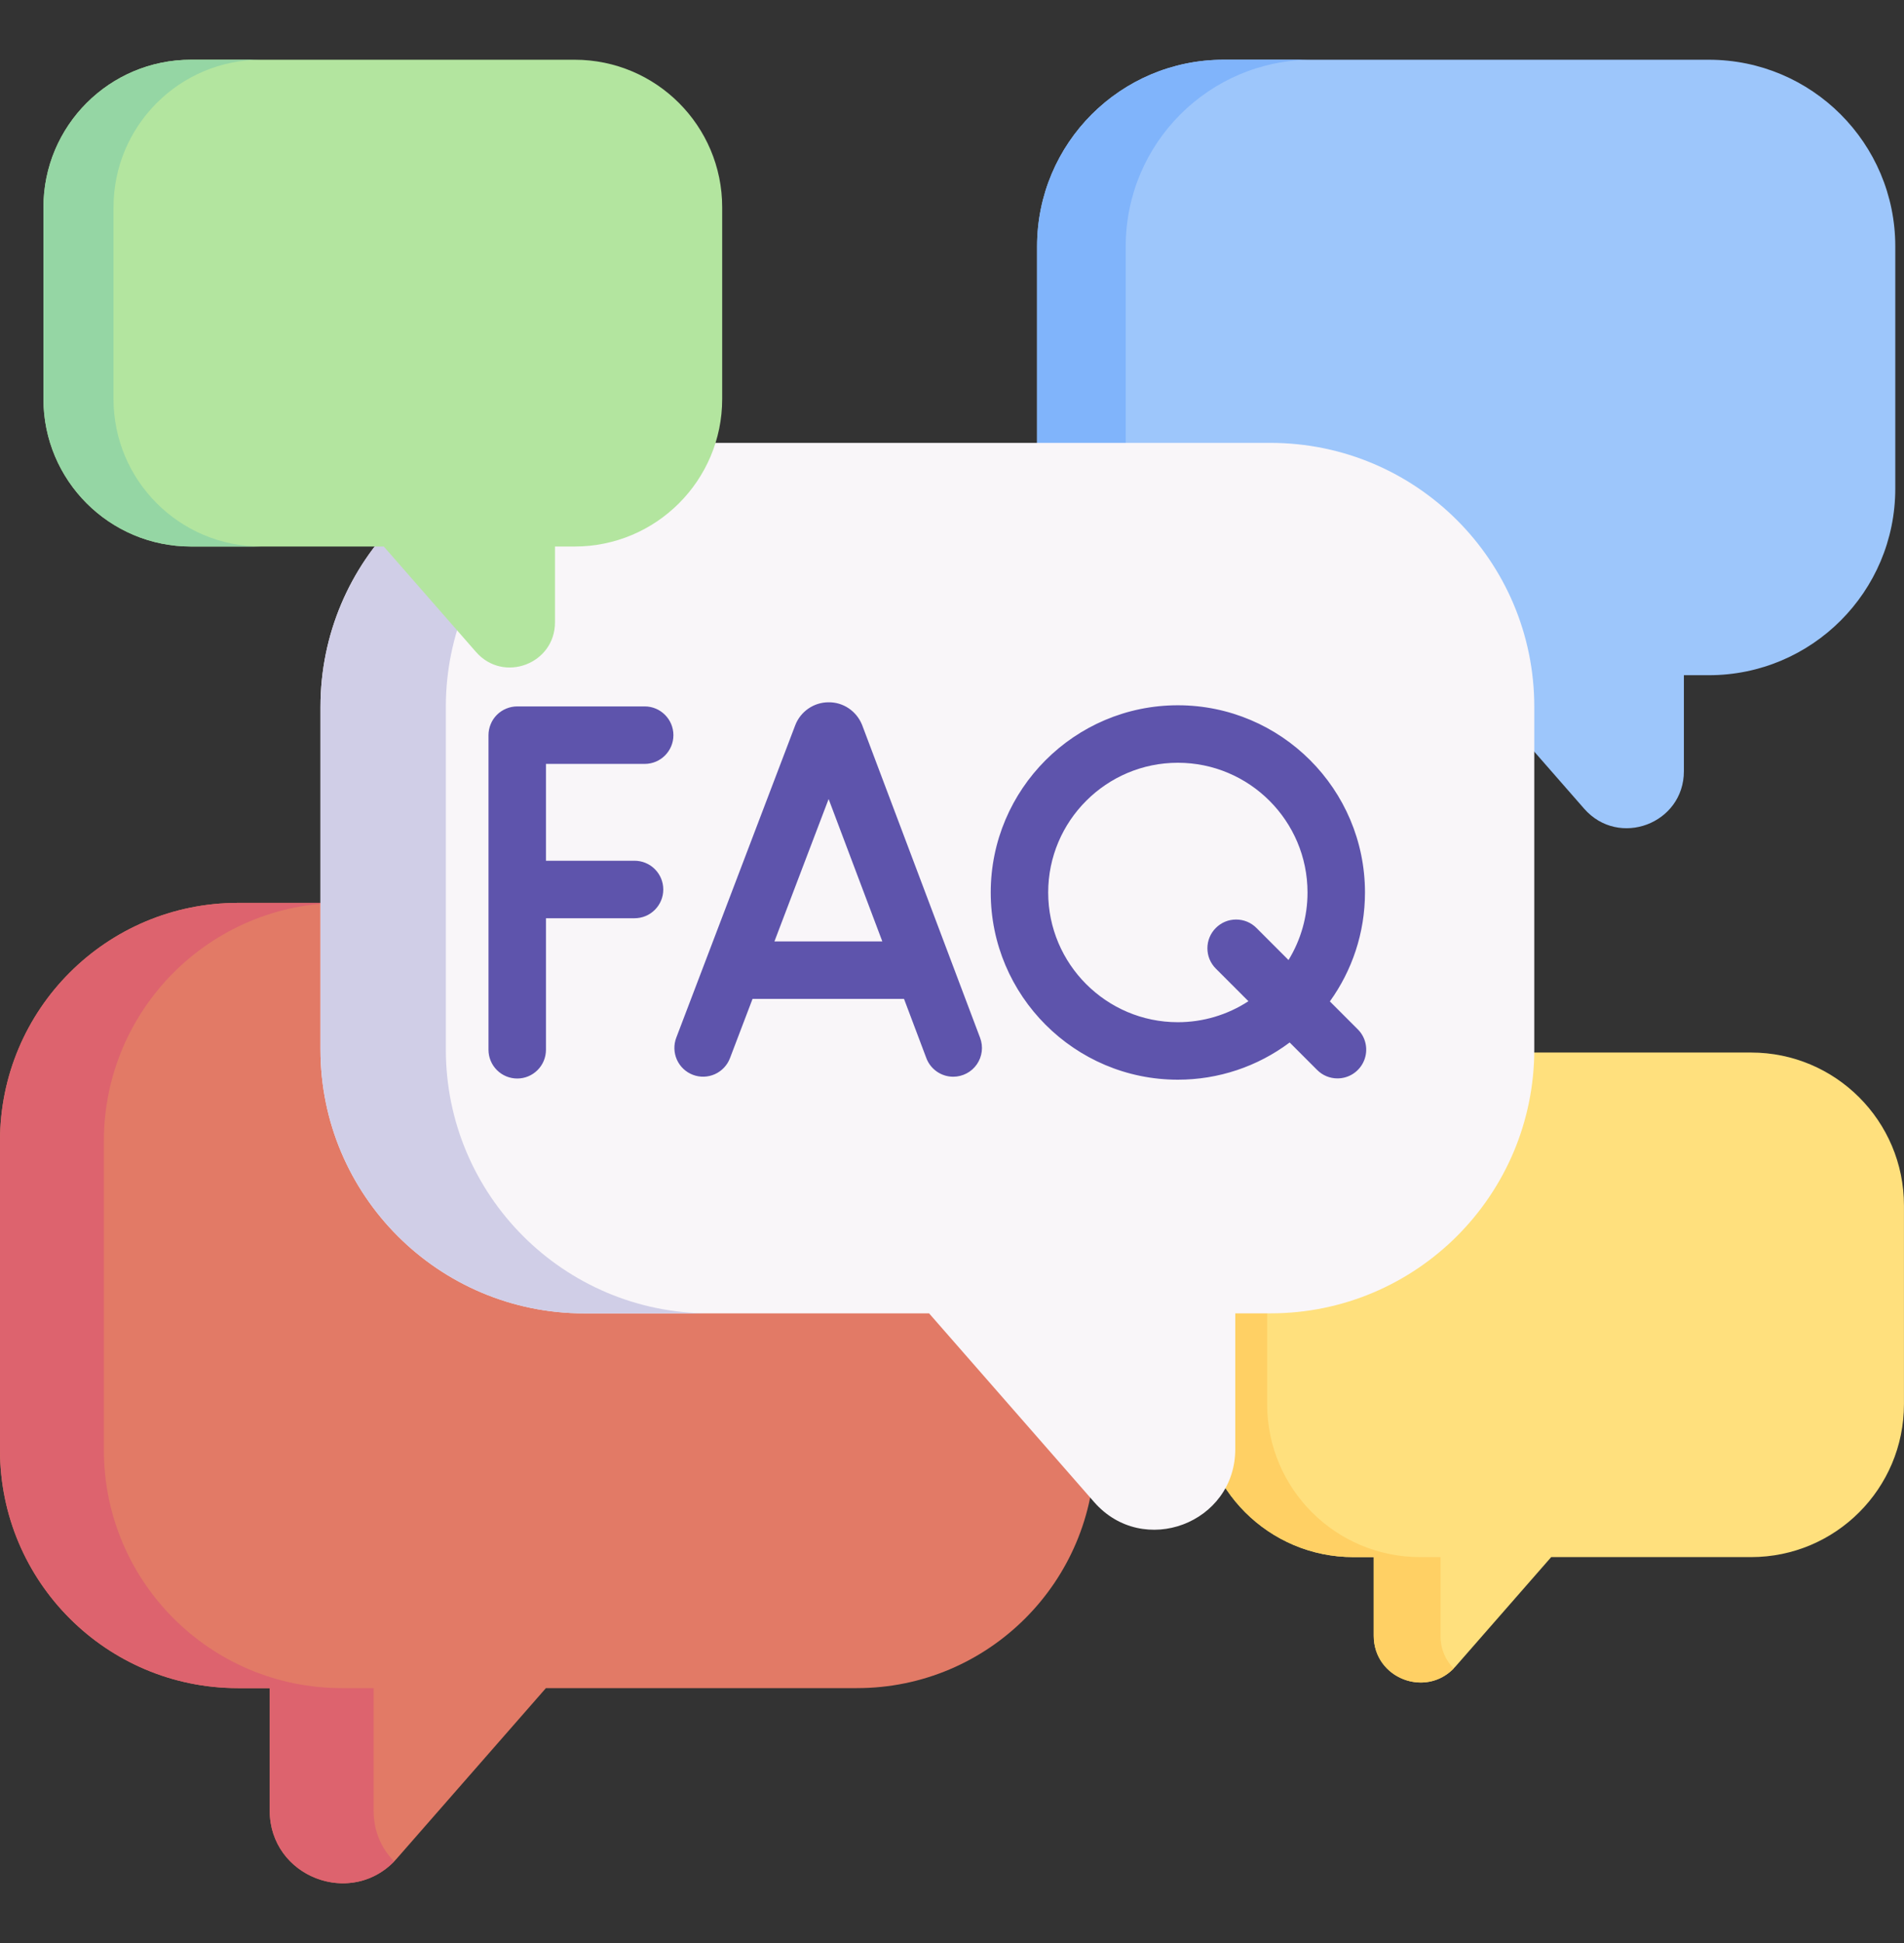 <svg width="50" height="51" viewBox="0 0 50 51" fill="none" xmlns="http://www.w3.org/2000/svg">
<rect x="0" y="0" width="50" height="51" fill="#333333" stroke="none"/>
<path d="M44.874 1.568H32.132C29.427 1.568 27.234 3.761 27.234 6.466V12.826C27.234 15.531 29.427 17.723 32.132 17.723H38.535L41.6 21.226C42.509 22.265 44.22 21.622 44.22 20.241V17.723H44.874C47.579 17.723 49.771 15.531 49.771 12.826V6.466C49.771 3.761 47.579 1.568 44.874 1.568Z" fill="#9DC6FB"/>
<path d="M34.459 17.723H32.132C29.427 17.723 27.234 15.53 27.234 12.826V6.466C27.234 3.761 29.427 1.568 32.132 1.568H34.459C31.755 1.568 29.562 3.761 29.562 6.466V12.826C29.562 15.53 31.755 17.723 34.459 17.723Z" fill="#80B4FB"/>
<path d="M6.248 23.699H22.505C25.955 23.699 28.753 26.497 28.753 29.948V38.061C28.753 41.512 25.955 44.31 22.505 44.31H14.336L10.425 48.778C9.266 50.103 7.083 49.283 7.083 47.522V44.31H6.248C2.798 44.31 0 41.512 0 38.061V29.948C0 26.497 2.798 23.699 6.248 23.699Z" fill="#E27A66"/>
<path d="M10.351 48.859C9.174 50.068 7.083 49.246 7.083 47.522V44.31H6.248C2.798 44.31 0 41.512 0 38.062V29.948C0 26.497 2.798 23.699 6.248 23.699H8.976C5.525 23.699 2.728 26.497 2.728 29.948V38.062C2.728 41.512 5.525 44.31 8.976 44.31H9.811V47.523C9.811 48.072 10.023 48.53 10.351 48.859Z" fill="#DD636E"/>
<path d="M35.538 27.627H45.984C48.202 27.627 49.999 29.425 49.999 31.642V36.856C49.999 39.073 48.202 40.871 45.984 40.871H40.735L38.223 43.742C37.477 44.594 36.075 44.067 36.075 42.935V40.871H35.539C33.321 40.871 31.523 39.073 31.523 36.856V31.642C31.523 29.425 33.321 27.627 35.538 27.627Z" fill="#FFE07D"/>
<path d="M38.175 43.794C37.419 44.571 36.075 44.043 36.075 42.935V40.871H35.539C33.321 40.871 31.523 39.073 31.523 36.856V31.642C31.523 29.425 33.321 27.627 35.539 27.627H37.291C35.074 27.627 33.276 29.425 33.276 31.642V36.856C33.276 39.073 35.074 40.871 37.291 40.871H37.828V42.935C37.828 43.288 37.964 43.583 38.175 43.794Z" fill="#FFD064"/>
<path d="M33.364 11.625H15.343C11.517 11.625 8.416 14.726 8.416 18.552V27.547C8.416 31.372 11.517 34.473 15.343 34.473H24.398L28.733 39.427C30.019 40.896 32.439 39.987 32.439 38.034V34.473H33.364C37.189 34.473 40.291 31.372 40.291 27.547V18.552C40.291 14.726 37.19 11.625 33.364 11.625Z" fill="#F9F6F9"/>
<path d="M18.635 34.474H15.343C11.518 34.474 8.416 31.372 8.416 27.547V18.552C8.416 14.727 11.518 11.625 15.343 11.625H18.635C14.809 11.625 11.708 14.727 11.708 18.552V27.547C11.708 31.372 14.809 34.474 18.635 34.474Z" fill="#D0CEE7"/>
<path d="M15.091 1.568H5.014C2.875 1.568 1.141 3.303 1.141 5.442V10.472C1.141 12.611 2.875 14.345 5.014 14.345H10.078L12.502 17.115C13.221 17.936 14.574 17.428 14.574 16.336V14.345H15.091C17.23 14.345 18.965 12.611 18.965 10.472V5.442C18.965 3.303 17.23 1.568 15.091 1.568Z" fill="#B3E59F"/>
<path d="M6.855 14.345H5.014C2.875 14.345 1.141 12.611 1.141 10.472V5.442C1.141 3.303 2.875 1.568 5.014 1.568H6.855C4.716 1.568 2.981 3.303 2.981 5.442V10.472C2.981 12.611 4.716 14.345 6.855 14.345Z" fill="#95D6A4"/>
<path d="M22.643 19.038C22.64 19.032 22.637 19.025 22.635 19.018C22.488 18.663 22.144 18.43 21.762 18.434C21.571 18.433 21.385 18.491 21.228 18.599C21.072 18.706 20.951 18.859 20.883 19.037L17.759 27.238C17.688 27.425 17.694 27.633 17.776 27.816C17.858 27.998 18.009 28.141 18.196 28.212C18.383 28.283 18.59 28.277 18.773 28.195C18.955 28.113 19.098 27.962 19.169 27.776L19.762 26.219H23.74L24.326 27.773C24.38 27.917 24.477 28.04 24.603 28.128C24.729 28.215 24.879 28.262 25.032 28.262C25.154 28.262 25.274 28.232 25.383 28.175C25.491 28.119 25.583 28.037 25.653 27.936C25.722 27.836 25.766 27.72 25.781 27.599C25.796 27.478 25.781 27.355 25.738 27.241L22.643 19.038ZM20.337 24.71L21.76 20.973L23.17 24.71H20.337ZM16.93 18.542H13.583C13.483 18.542 13.385 18.562 13.294 18.6C13.202 18.638 13.119 18.693 13.049 18.763C12.979 18.833 12.923 18.916 12.886 19.008C12.848 19.099 12.828 19.198 12.828 19.297V27.555C12.828 27.755 12.908 27.947 13.049 28.088C13.191 28.23 13.383 28.309 13.583 28.309C13.783 28.309 13.975 28.23 14.116 28.088C14.258 27.947 14.337 27.755 14.337 27.555V24.102H16.664C16.864 24.102 17.056 24.023 17.197 23.881C17.339 23.739 17.418 23.548 17.418 23.348C17.418 23.147 17.339 22.956 17.197 22.814C17.056 22.672 16.864 22.593 16.664 22.593H14.337V20.051H16.93C17.346 20.051 17.684 19.713 17.684 19.297C17.684 18.88 17.346 18.542 16.93 18.542ZM35.656 27.018L34.923 26.285C35.503 25.479 35.845 24.492 35.845 23.426C35.845 20.716 33.641 18.512 30.931 18.512C28.222 18.512 26.017 20.716 26.017 23.426C26.017 26.135 28.222 28.34 30.931 28.34C31.99 28.341 33.02 27.998 33.867 27.363L34.589 28.085C34.659 28.155 34.742 28.211 34.834 28.249C34.925 28.287 35.023 28.306 35.123 28.306C35.272 28.306 35.418 28.262 35.542 28.179C35.666 28.096 35.763 27.978 35.82 27.84C35.877 27.702 35.892 27.551 35.863 27.404C35.834 27.258 35.762 27.123 35.656 27.018ZM30.931 26.831C29.054 26.831 27.526 25.303 27.526 23.426C27.526 21.548 29.054 20.021 30.931 20.021C32.809 20.021 34.336 21.548 34.336 23.426C34.337 24.052 34.164 24.665 33.837 25.199L32.995 24.357C32.925 24.287 32.842 24.231 32.75 24.193C32.658 24.155 32.56 24.136 32.461 24.136C32.362 24.136 32.264 24.155 32.172 24.193C32.081 24.231 31.998 24.287 31.928 24.357C31.858 24.427 31.802 24.51 31.764 24.602C31.726 24.693 31.707 24.791 31.707 24.89C31.707 24.989 31.726 25.087 31.764 25.179C31.802 25.27 31.858 25.354 31.928 25.424L32.784 26.28C32.233 26.64 31.589 26.831 30.931 26.831Z" fill="#5E54AC"/>
</svg>
